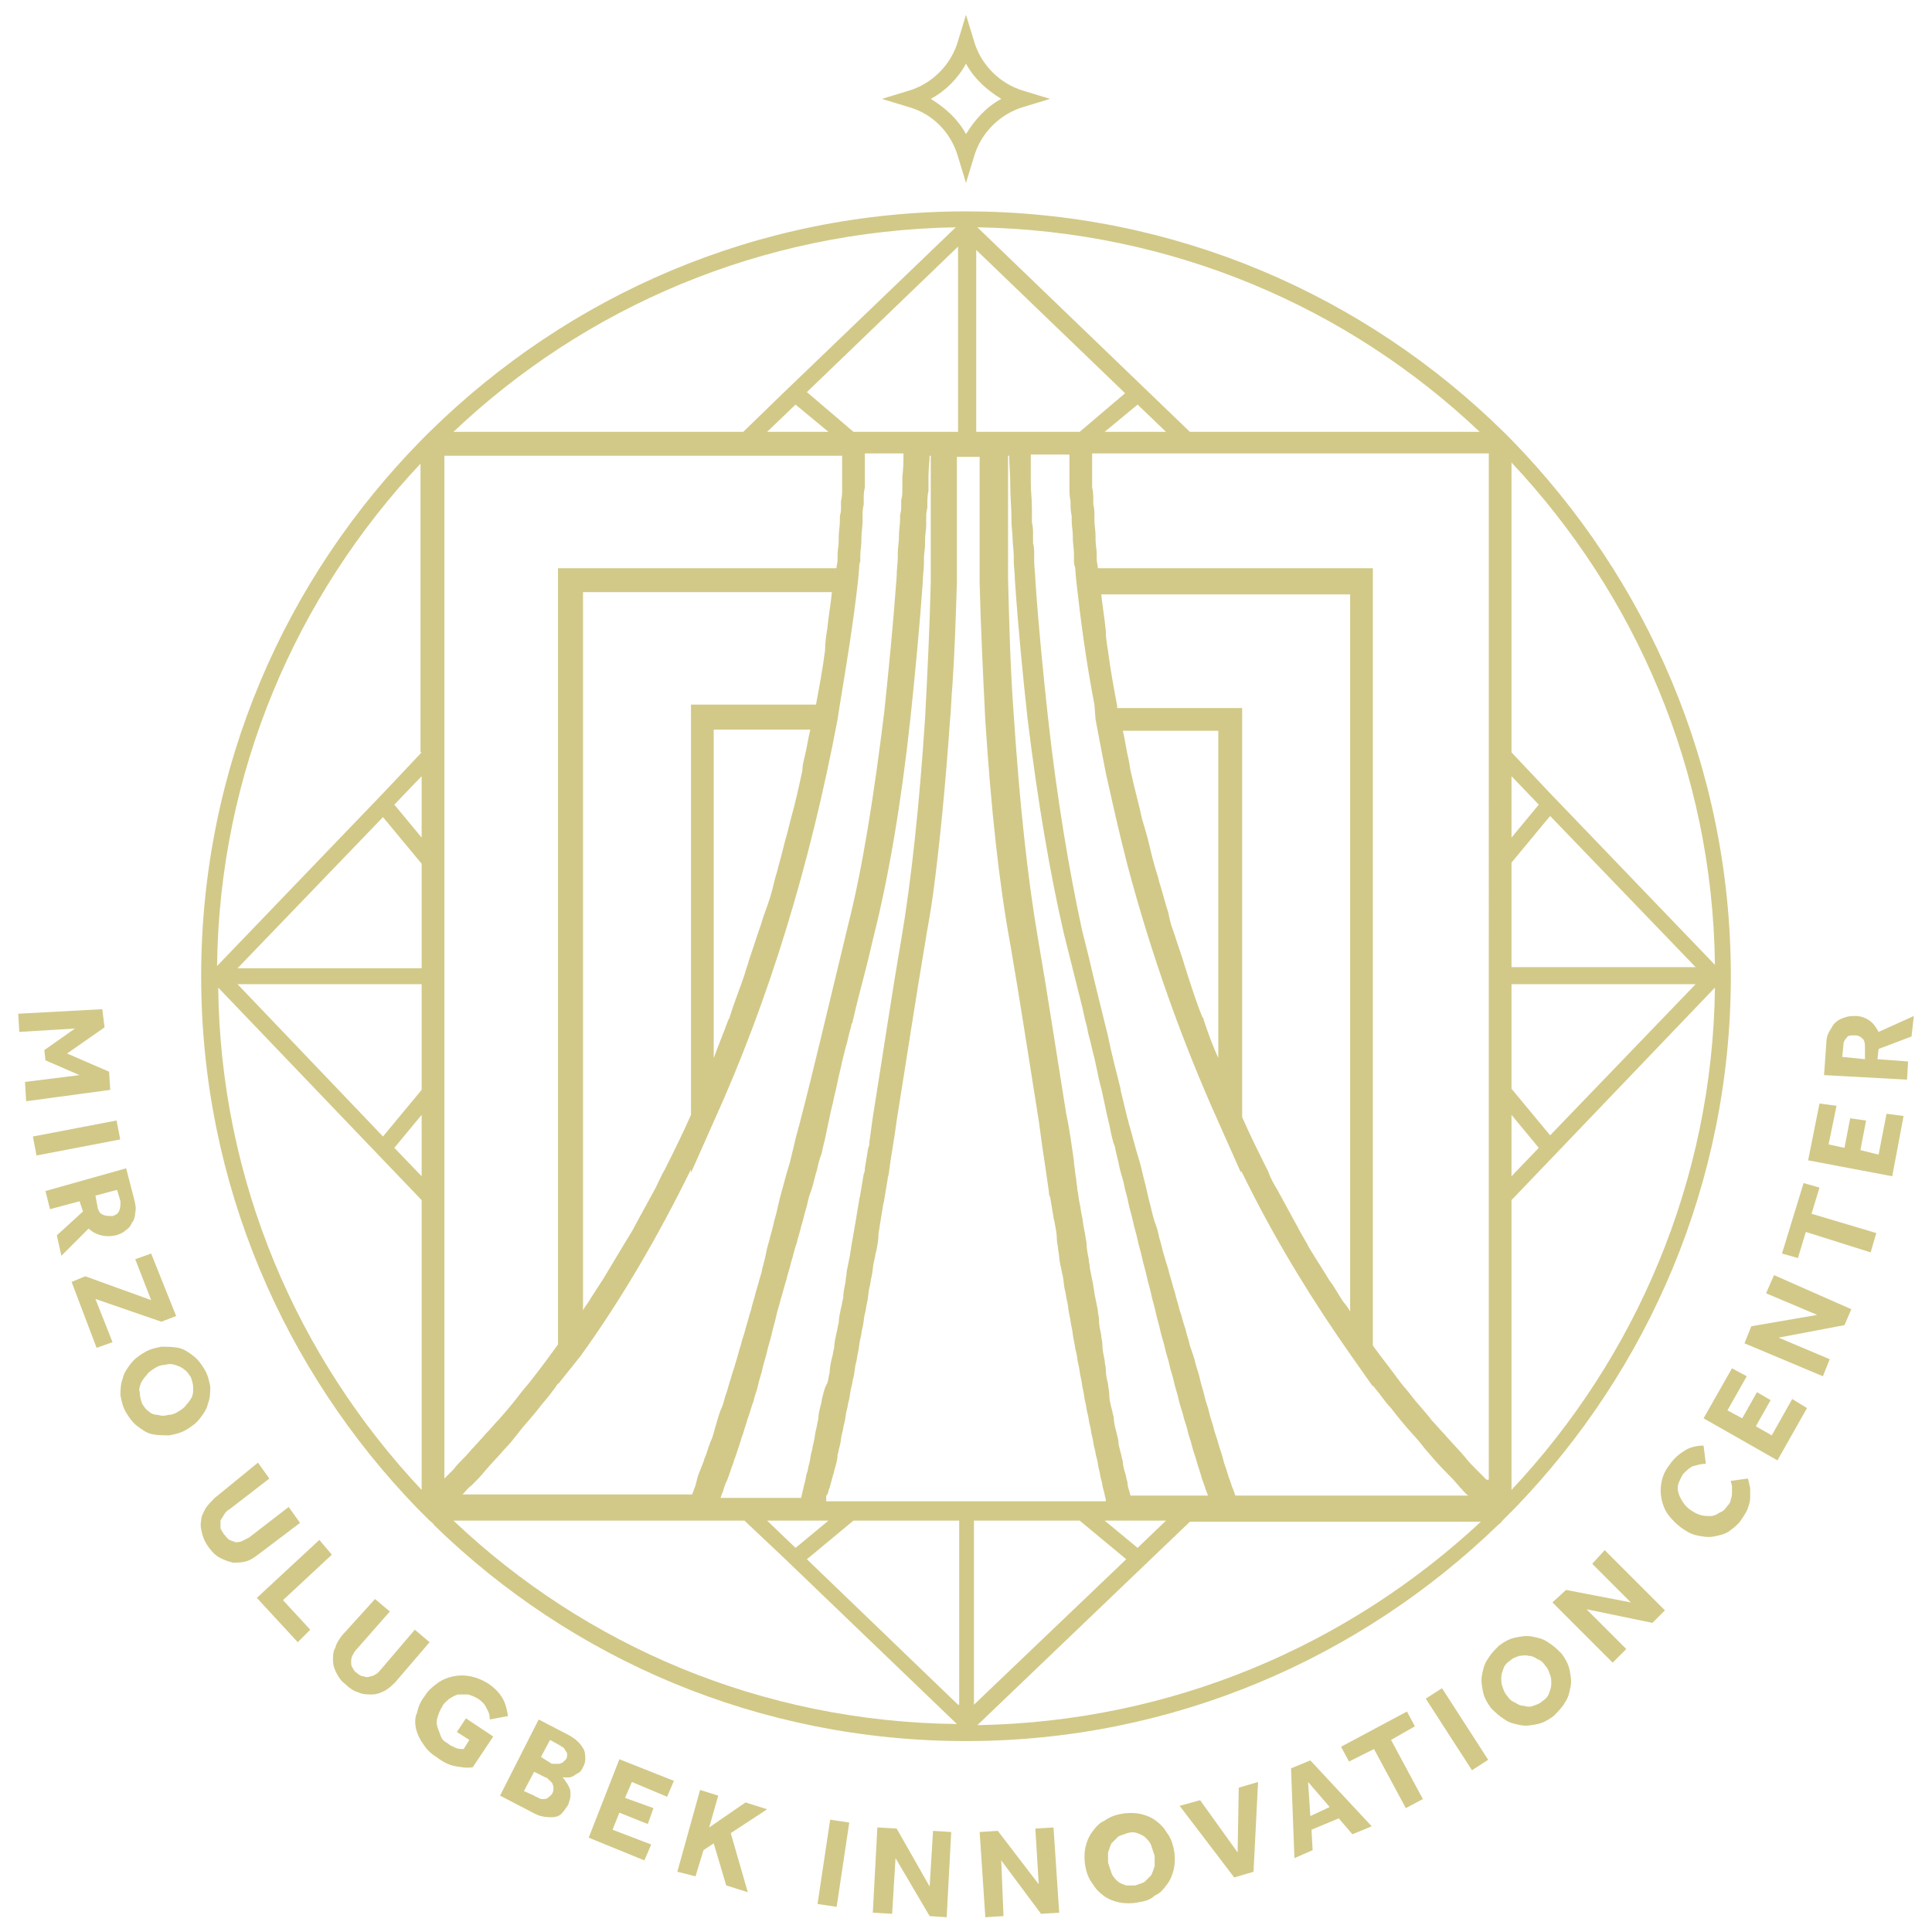<?xml version="1.0" encoding="utf-8"?>
<!-- Generator: Adobe Illustrator 21.0.0, SVG Export Plug-In . SVG Version: 6.00 Build 0)  -->
<svg version="1.1" id="Layer_1" xmlns="http://www.w3.org/2000/svg" xmlns:xlink="http://www.w3.org/1999/xlink" x="0px" y="0px"
	 viewBox="0 0 170 170" style="enable-background:new 0 0 170 170;" xml:space="preserve">
<style type="text/css">
	.st0{fill:#D2C988;}
</style>
<g>
	<g>
		<path class="st0" d="M133,131.1v-25.5l17.9-18.7C150.7,103.9,143.9,119.5,133,131.1 M133,98.1l2.4,2.9l-2.4,2.5V98.1z M133,86.6
			h16.2l-12.8,13.3l-3.4-4.1V86.6z M133,75.9l3.4-4.1l12.8,13.3H133V75.9z M133,68.3l2.4,2.5l-2.4,2.9V68.3z M133,40.7
			c10.9,11.6,17.7,27.1,17.9,44.2l-14.6-15.2l-3.3-3.5V40.7z M130.8,130.2c-0.3-0.3-0.5-0.5-0.8-0.8c-0.4-0.4-0.8-0.8-1.1-1.2
			c-0.6-0.7-1.2-1.3-1.8-2c-0.4-0.4-0.7-0.8-1.1-1.2c-0.6-0.8-1.3-1.5-1.9-2.3c-0.3-0.4-0.6-0.7-0.9-1.1c-0.8-1.1-1.6-2.1-2.4-3.2
			V50H96.6c0-0.3-0.1-0.5-0.1-0.8c0-0.2,0-0.3,0-0.4c0-0.5-0.1-0.9-0.1-1.3c0-0.1,0-0.2,0-0.3c0-0.5-0.1-1-0.1-1.4
			c0-0.1,0-0.3,0-0.4c0-0.3,0-0.7-0.1-1c0-0.1,0-0.2,0-0.4c0-0.4,0-0.7-0.1-1.1c0-0.1,0-0.2,0-0.4c0-0.2,0-0.5,0-0.7
			c0-0.1,0-0.2,0-0.3c0-0.2,0-0.4,0-0.6c0-0.2,0-0.3,0-0.5c0-0.1,0-0.2,0-0.3c0-0.1,0-0.1,0-0.2h34.9V130.2z M86,151.8l18.7-17.9
			h2.7h2.3h20.6C118.6,144.8,103.1,151.5,86,151.8 M85.7,133.8H95l4.1,3.4L85.7,150V133.8z M72.7,131.7c0-0.1,0-0.1,0.1-0.2
			c0.1-0.2,0.1-0.4,0.2-0.6c0.1-0.4,0.2-0.7,0.3-1.1c0.1-0.2,0.1-0.5,0.2-0.7c0.1-0.4,0.2-0.7,0.2-1.1c0.1-0.3,0.1-0.5,0.2-0.8
			c0.1-0.4,0.1-0.7,0.2-1.1c0.1-0.3,0.1-0.6,0.2-0.9c0.1-0.4,0.1-0.7,0.2-1.1c0.1-0.3,0.1-0.6,0.2-0.9c0.1-0.4,0.1-0.7,0.2-1.1
			c0.1-0.3,0.1-0.6,0.2-0.9c0.1-0.4,0.1-0.8,0.2-1.2c0.1-0.3,0.1-0.6,0.2-1c0.1-0.4,0.1-0.8,0.2-1.2c0.1-0.3,0.1-0.7,0.2-1
			c0.1-0.4,0.1-0.8,0.2-1.2c0.1-0.3,0.1-0.6,0.2-1c0.1-0.4,0.1-0.9,0.2-1.3c0.1-0.3,0.1-0.7,0.2-1c0.1-0.4,0.1-0.9,0.2-1.3
			c0.1-0.3,0.1-0.6,0.2-0.9c0.1-0.5,0.2-1,0.2-1.5c0-0.2,0.1-0.5,0.1-0.7c0.1-0.6,0.2-1.2,0.3-1.8c0-0.2,0.1-0.3,0.1-0.5
			c0.1-0.6,0.2-1.2,0.3-1.8c0-0.2,0.1-0.4,0.1-0.5c0.2-1.6,0.5-3.1,0.7-4.7c0.9-5.6,1.7-10.9,2.5-15.6c0.2-1.3,0.5-2.8,0.7-4.3
			c0.6-4.5,1.1-9.7,1.5-15.4c0.1-0.9,0.1-1.9,0.2-2.9c0.2-2.9,0.3-6,0.4-9.2c0-0.6,0-1.1,0-1.7c0-0.2,0-0.3,0-0.4c0-0.4,0-0.8,0-1.2
			c0-0.1,0-0.2,0-0.4c0-0.5,0-0.9,0-1.3c0-0.2,0-0.4,0-0.6c0-0.2,0-0.5,0-0.7c0-0.5,0-0.9,0-1.3c0-0.3,0-0.6,0-0.9
			c0-0.1,0-0.1,0-0.2c0-0.9,0-1.7,0-2.3h2c0,0.4,0,0.9,0,1.4v0c0,0.3,0,0.5,0,0.9c0,0.2,0,0.4,0,0.6c0,0.2,0,0.4,0,0.6
			c0,0.4,0,0.9,0,1.4c0,0.1,0,0.3,0,0.4c0,0.3,0,0.5,0,0.8c0,0.3,0,0.6,0,0.9c0,0.3,0,0.6,0,0.9c0,0.3,0,0.6,0,1c0,0.2,0,0.4,0,0.6
			c0,0.5,0,1,0,1.6c0.1,3.9,0.3,8.1,0.5,12.1c0.5,7.7,1.2,14.3,2.2,19.7c0.8,4.6,1.6,9.9,2.5,15.5c0.1,0.7,0.2,1.5,0.3,2.2
			c0.2,1.3,0.4,2.7,0.6,4.1c0,0.1,0,0.3,0.1,0.4c0.1,0.6,0.2,1.2,0.3,1.8c0,0.2,0.1,0.3,0.1,0.5c0.1,0.5,0.2,1,0.2,1.5
			c0,0.3,0.1,0.5,0.1,0.8c0.1,0.5,0.1,0.9,0.2,1.4c0.1,0.3,0.1,0.6,0.2,0.9c0.1,0.4,0.1,0.9,0.2,1.3c0.1,0.3,0.1,0.7,0.2,1
			c0.1,0.4,0.1,0.8,0.2,1.2c0.1,0.4,0.1,0.7,0.2,1.1c0.1,0.4,0.1,0.8,0.2,1.2c0.1,0.4,0.1,0.7,0.2,1c0.1,0.4,0.1,0.8,0.2,1.1
			c0.1,0.4,0.1,0.7,0.2,1.1c0.1,0.4,0.1,0.7,0.2,1.1c0.1,0.4,0.1,0.7,0.2,1.1c0.1,0.3,0.1,0.7,0.2,1c0.1,0.3,0.1,0.7,0.2,1
			c0.1,0.3,0.1,0.7,0.2,1c0.1,0.3,0.1,0.7,0.2,1c0.1,0.3,0.1,0.6,0.2,0.9c0.1,0.3,0.1,0.6,0.2,1c0.1,0.3,0.1,0.6,0.2,0.9
			c0.1,0.3,0.1,0.6,0.2,0.9c0.1,0.3,0.1,0.5,0.2,0.8c0,0.1,0,0.1,0,0.2H72.7z M84.3,150L71,137.2l4.1-3.4h9.3V150z M39.9,133.8h20.6
			h2.3h2.7l3.5,3.3v0l15.2,14.6C67,151.5,51.5,144.8,39.9,133.8 M39.2,40.1h34.9c0,0.1,0,0.1,0,0.2c0,0.1,0,0.1,0,0.2
			c0,0.2,0,0.5,0,0.7c0,0.1,0,0.3,0,0.4c0,0.1,0,0.3,0,0.5c0,0.2,0,0.3,0,0.5c0,0.2,0,0.3,0,0.5c0,0.3,0,0.6-0.1,1
			c0,0.2,0,0.3,0,0.5c0,0.3,0,0.5-0.1,0.8c0,0.2,0,0.3,0,0.5c0,0.4-0.1,0.9-0.1,1.3c0,0.1,0,0.2,0,0.4c0,0.4-0.1,0.8-0.1,1.2
			c0,0.2,0,0.3,0,0.5c0,0.2-0.1,0.5-0.1,0.7H49.1v68.3c-0.8,1.1-1.6,2.2-2.4,3.2c-0.3,0.4-0.6,0.7-0.9,1.1c-0.6,0.8-1.2,1.5-1.9,2.3
			c-0.4,0.4-0.7,0.8-1.1,1.2c-0.6,0.7-1.2,1.3-1.8,2c-0.4,0.4-0.8,0.8-1.1,1.2c-0.3,0.3-0.5,0.5-0.8,0.8V40.1z M84.1,20L68.9,34.6v0
			L65.4,38H39.9C51.5,27,67,20.3,84.1,20 M72.9,38h-5.4l2.5-2.4L72.9,38z M81.9,38L81.9,38h-2.2h-3.4h-1.2L71,34.5l13.3-12.8V38H84
			H81.9z M71.3,64.2c-0.2,0.8-0.3,1.6-0.5,2.4c-0.1,0.4-0.2,0.8-0.2,1.2c-0.3,1.4-0.6,2.8-1,4.2c-0.1,0.4-0.2,0.8-0.3,1.2
			c-0.3,1-0.5,2-0.8,3c-0.1,0.5-0.3,1-0.4,1.5c-0.2,0.9-0.5,1.8-0.8,2.6c-0.2,0.5-0.3,1-0.5,1.5c-0.3,0.9-0.6,1.8-0.9,2.7
			c-0.1,0.4-0.3,0.9-0.4,1.3c-0.4,1.2-0.9,2.4-1.3,3.7c0,0.1-0.1,0.2-0.1,0.2c-0.4,1.1-0.9,2.3-1.3,3.4V64.2H71.3z M60.8,62.1v36
			c-0.7,1.6-1.5,3.2-2.3,4.8c-0.3,0.5-0.5,1-0.8,1.6c-0.6,1.1-1.2,2.2-1.8,3.3c-0.3,0.6-0.7,1.2-1,1.7c-0.6,1-1.2,2-1.8,3
			c-0.4,0.6-0.7,1.1-1.1,1.7c-0.2,0.4-0.5,0.7-0.7,1.1V52.1h21.9c-0.1,1.1-0.3,2.1-0.4,3.2c-0.1,0.6-0.2,1.2-0.2,1.9
			c-0.2,1.6-0.5,3.2-0.8,4.8H60.8z M51.1,119.3c3.6-5,6.8-10.5,9.7-16.4v0.3l2-4.5c4.9-10.8,8.5-22.7,10.9-35.4l0.2-1.3h0
			c0.6-3.6,1.2-7.3,1.6-10.9c0,0,0,0,0,0l0.1-1.1h0c0-0.2,0-0.4,0.1-0.6c0-0.2,0-0.3,0-0.5c0-0.5,0.1-0.9,0.1-1.4c0-0.1,0-0.2,0-0.2
			c0-0.5,0.1-1,0.1-1.4c0-0.2,0-0.3,0-0.5c0-0.3,0-0.6,0.1-1c0-0.1,0-0.2,0-0.4c0-0.4,0-0.7,0.1-1.1c0-0.1,0-0.3,0-0.4
			c0-0.2,0-0.5,0-0.7c0-0.1,0-0.2,0-0.3c0-0.3,0-0.5,0-0.8c0-0.1,0-0.2,0-0.2c0-0.2,0-0.4,0-0.5c0,0,0-0.1,0-0.1h3.4
			c0,0.5,0,1.2-0.1,2.1c0,0.1,0,0.3,0,0.5c0,0.2,0,0.3,0,0.5c0,0.3,0,0.7-0.1,1c0,0.1,0,0.3,0,0.4c0,0.3,0,0.6-0.1,0.9
			c0,0.1,0,0.3,0,0.4c0,0.5-0.1,0.9-0.1,1.4c0,0.1,0,0.2,0,0.2c0,0.4-0.1,0.9-0.1,1.3c0,0.1,0,0.3,0,0.4c0,0.5-0.1,1.1-0.1,1.7
			c-0.3,4.2-0.7,8.2-1.1,12c-0.9,7.3-1.9,13.7-3.2,18.8l-0.6,2.5c-1.1,4.5-2.3,9.7-3.7,15.1c-0.1,0.2-0.1,0.5-0.2,0.7
			c-0.2,0.8-0.4,1.7-0.6,2.5c-0.1,0.3-0.2,0.7-0.3,1c-0.2,0.7-0.4,1.5-0.6,2.2c-0.1,0.4-0.2,0.9-0.3,1.3c-0.2,0.6-0.3,1.3-0.5,1.9
			c-0.1,0.5-0.3,1-0.4,1.6c-0.1,0.6-0.3,1.1-0.4,1.7c-0.2,0.6-0.3,1.1-0.5,1.7c-0.1,0.5-0.3,1-0.4,1.5c-0.2,0.6-0.3,1.1-0.5,1.7
			c-0.1,0.5-0.3,0.9-0.4,1.4c-0.2,0.6-0.3,1.1-0.5,1.7c-0.1,0.4-0.3,0.9-0.4,1.3c-0.2,0.6-0.3,1.1-0.5,1.6c-0.1,0.4-0.2,0.8-0.4,1.2
			c-0.2,0.5-0.3,1-0.5,1.6c-0.1,0.4-0.2,0.8-0.4,1.2c-0.2,0.5-0.3,1-0.5,1.4c-0.1,0.4-0.3,0.8-0.4,1.1c-0.2,0.4-0.3,0.9-0.4,1.3
			c-0.1,0.3-0.2,0.5-0.3,0.8H40.7c0.3-0.3,0.5-0.6,0.8-0.8c0.4-0.4,0.8-0.8,1.2-1.3c0.6-0.7,1.2-1.3,1.8-2c0.4-0.4,0.7-0.8,1.1-1.3
			c0.6-0.8,1.3-1.5,1.9-2.3c0.3-0.4,0.6-0.7,0.9-1.1c0.2-0.3,0.5-0.6,0.7-1v0.1L51.1,119.3z M72.9,133.8l-2.9,2.4l-2.5-2.4H70h2.2
			H72.9z M72.4,122.8c-0.1,0.3-0.1,0.6-0.2,0.9c-0.1,0.4-0.2,0.8-0.2,1.2c-0.1,0.3-0.1,0.6-0.2,0.9c-0.1,0.4-0.1,0.7-0.2,1.1
			c-0.1,0.3-0.1,0.6-0.2,0.9c-0.1,0.3-0.1,0.7-0.2,1c-0.1,0.3-0.1,0.6-0.2,0.8c-0.1,0.3-0.1,0.6-0.2,0.9c-0.1,0.3-0.1,0.5-0.2,0.8
			c0,0.2-0.1,0.3-0.1,0.5h-7.1c0.1-0.2,0.1-0.4,0.2-0.5c0.1-0.4,0.2-0.7,0.4-1.1c0.2-0.5,0.3-0.9,0.5-1.4c0.1-0.4,0.3-0.8,0.4-1.2
			c0.2-0.5,0.3-1,0.5-1.5c0.1-0.4,0.3-0.9,0.4-1.3c0.2-0.5,0.3-1,0.5-1.5c0.1-0.5,0.3-0.9,0.4-1.4c0.1-0.5,0.3-1,0.4-1.5
			c0.1-0.5,0.3-1,0.4-1.5c0.1-0.5,0.3-1,0.4-1.5c0.1-0.5,0.3-1.1,0.4-1.6c0.1-0.5,0.3-1,0.4-1.5c0.2-0.6,0.3-1.1,0.5-1.7
			c0.1-0.5,0.3-1,0.4-1.5c0.2-0.6,0.3-1.2,0.5-1.7c0.1-0.5,0.3-1,0.4-1.5c0.2-0.6,0.3-1.2,0.5-1.8c0.1-0.5,0.2-0.9,0.4-1.4
			c0.2-0.6,0.3-1.2,0.5-1.8c0.1-0.5,0.2-0.9,0.4-1.4c0.1-0.6,0.3-1.2,0.4-1.8c0.1-0.5,0.2-0.9,0.3-1.4c0.1-0.6,0.3-1.2,0.4-1.8
			c0.1-0.4,0.2-0.8,0.3-1.3c0.1-0.6,0.3-1.2,0.4-1.8c0.1-0.4,0.2-0.8,0.3-1.2c0.2-0.6,0.3-1.3,0.5-1.9c0-0.1,0-0.2,0.1-0.3
			c0.4-1.8,0.9-3.6,1.3-5.2l0.6-2.5c1.3-5.2,2.4-11.6,3.2-19c0.4-3.8,0.8-7.9,1.1-12.1c0-0.6,0.1-1.1,0.1-1.6c0-0.2,0-0.3,0-0.5
			c0-0.4,0.1-0.8,0.1-1.2c0-0.1,0-0.3,0-0.4c0-0.5,0.1-0.9,0.1-1.3c0-0.2,0-0.3,0-0.5c0-0.4,0-0.7,0.1-1c0-0.1,0-0.2,0-0.3
			c0-0.4,0-0.8,0.1-1.2c0-0.1,0-0.2,0-0.2c0-0.3,0-0.7,0-1c0,0,0,0,0-0.1c0-0.7,0.1-1.3,0.1-1.8h0.1c0,0.6,0,1.4,0,2.3
			c0,0,0,0,0,0.1c0,0.2,0,0.5,0,0.8c0,0.3,0,0.6,0,1c0,0.1,0,0.3,0,0.4c0,0.3,0,0.6,0,1c0,0.1,0,0.2,0,0.4c0,0.5,0,0.9,0,1.5
			c0,0,0,0.1,0,0.1c0,0.5,0,1,0,1.5c0,0.1,0,0.2,0,0.3c0,0.6,0,1.1,0,1.7v0c-0.1,4.2-0.3,8.2-0.5,12c-0.5,7.6-1.2,14.2-2.1,19.5
			c-0.8,4.6-1.6,10-2.5,15.6c-0.1,0.7-0.2,1.5-0.3,2.2c0,0.2,0,0.3-0.1,0.5c-0.1,0.6-0.2,1.2-0.3,1.8c0,0.2,0,0.3-0.1,0.5
			c-0.1,0.6-0.2,1.2-0.3,1.8c0,0.2-0.1,0.3-0.1,0.5c-0.1,0.6-0.2,1.2-0.3,1.8c0,0.2-0.1,0.4-0.1,0.6c-0.1,0.6-0.2,1.1-0.3,1.7
			c0,0.2-0.1,0.5-0.1,0.7c-0.1,0.5-0.2,1-0.3,1.5c0,0.3-0.1,0.6-0.1,0.9c-0.1,0.5-0.2,0.9-0.2,1.4c-0.1,0.3-0.1,0.6-0.2,0.9
			c-0.1,0.5-0.2,0.9-0.2,1.3c-0.1,0.3-0.1,0.6-0.2,0.9c-0.1,0.5-0.2,0.9-0.2,1.3c-0.1,0.3-0.1,0.6-0.2,0.9c-0.1,0.4-0.2,0.9-0.2,1.3
			c-0.1,0.3-0.1,0.6-0.2,0.9C72.6,122,72.5,122.4,72.4,122.8 M102.6,133.8l-2.5,2.4l-2.9-2.4h0.7 M99.5,131.7c0-0.1-0.1-0.3-0.1-0.4
			c-0.1-0.3-0.2-0.6-0.2-0.9c-0.1-0.3-0.1-0.5-0.2-0.8c-0.1-0.3-0.2-0.7-0.2-1c-0.1-0.3-0.1-0.5-0.2-0.8c-0.1-0.4-0.2-0.7-0.2-1.1
			c-0.1-0.3-0.1-0.5-0.2-0.8c-0.1-0.4-0.2-0.8-0.2-1.2c-0.1-0.3-0.1-0.5-0.2-0.8c-0.1-0.4-0.2-0.8-0.2-1.3c0-0.3-0.1-0.5-0.1-0.8
			c-0.1-0.4-0.2-0.9-0.2-1.3c0-0.3-0.1-0.5-0.1-0.8c-0.1-0.5-0.2-0.9-0.2-1.4c0-0.3-0.1-0.5-0.1-0.8c-0.1-0.5-0.2-0.9-0.2-1.4
			c0-0.3-0.1-0.5-0.1-0.8c-0.1-0.5-0.2-1-0.3-1.5c0-0.2-0.1-0.5-0.1-0.7c-0.1-0.5-0.2-1-0.3-1.5c0-0.3-0.1-0.5-0.1-0.8
			c-0.1-0.5-0.2-1-0.2-1.5c-0.1-0.4-0.1-0.7-0.2-1.1c-0.1-0.4-0.1-0.8-0.2-1.2c-0.1-0.4-0.1-0.7-0.2-1.1c-0.1-0.4-0.1-0.8-0.2-1.2
			c0-0.3-0.1-0.6-0.1-0.9c-0.1-0.5-0.1-0.9-0.2-1.4c0-0.1,0-0.1,0-0.2c-0.2-1.4-0.4-2.9-0.7-4.3c-0.9-5.6-1.7-10.9-2.5-15.5
			c-0.9-5.3-1.6-11.9-2.1-19.5c-0.3-4-0.4-8.1-0.5-12c0-0.6,0-1.1,0-1.6c0-0.2,0-0.3,0-0.5c0-0.4,0-0.8,0-1.2c0-0.1,0-0.2,0-0.3
			c0-0.5,0-0.9,0-1.3c0-0.2,0-0.4,0-0.6c0-0.2,0-0.5,0-0.7c0-0.5,0-1,0-1.4c0,0,0,0,0,0c0-0.3,0-0.5,0-0.8c0,0,0,0,0-0.1
			c0-1,0-1.8,0-2.3h0.1c0,0.7,0.1,1.7,0.1,2.9c0,0,0,0,0,0c0,0.8,0.1,1.7,0.1,2.7c0,0.1,0,0.1,0,0.2c0,0.5,0.1,1,0.1,1.5
			c0,0,0,0,0,0c0,0.5,0.1,1,0.1,1.5c0,0.1,0,0.3,0,0.4c0,0.6,0.1,1.1,0.1,1.7c0.3,4.4,0.7,8.4,1.1,12.1c0.9,7.4,2,13.8,3.2,19
			l0.6,2.4c0.3,1.2,0.6,2.4,0.9,3.6c0.2,0.7,0.3,1.4,0.5,2.1c0.1,0.3,0.1,0.6,0.2,0.9c0.2,0.7,0.3,1.3,0.5,2
			c0.1,0.5,0.2,0.9,0.3,1.4c0.1,0.6,0.3,1.2,0.4,1.7c0.1,0.5,0.2,0.9,0.3,1.4c0.1,0.6,0.3,1.2,0.4,1.8c0.1,0.5,0.2,1,0.4,1.5
			c0.1,0.6,0.3,1.2,0.4,1.8c0.1,0.5,0.3,1,0.4,1.5c0.1,0.6,0.3,1.1,0.4,1.7c0.1,0.5,0.3,1.1,0.4,1.6c0.1,0.5,0.3,1.1,0.4,1.6
			c0.1,0.5,0.3,1.1,0.4,1.6c0.1,0.5,0.3,1.1,0.4,1.6c0.1,0.5,0.3,1.1,0.4,1.6c0.1,0.5,0.3,1.1,0.4,1.6c0.1,0.5,0.3,1.1,0.4,1.6
			c0.1,0.5,0.3,1,0.4,1.5c0.1,0.5,0.3,1,0.4,1.5c0.1,0.5,0.3,1,0.4,1.5c0.1,0.5,0.3,1,0.4,1.5c0.1,0.5,0.3,1,0.4,1.4
			c0.1,0.5,0.3,0.9,0.4,1.4c0.1,0.5,0.3,0.9,0.4,1.4c0.1,0.4,0.3,0.9,0.4,1.3c0.1,0.4,0.3,0.9,0.4,1.3c0.1,0.4,0.3,0.8,0.4,1.2
			c0.1,0.2,0.1,0.3,0.2,0.5H99.5z M107.2,64.2v28.9c-0.5-1.1-0.9-2.2-1.3-3.4c0-0.1,0-0.1-0.1-0.2c-0.5-1.2-0.9-2.5-1.3-3.7
			c-0.1-0.4-0.3-0.9-0.4-1.3c-0.3-0.9-0.6-1.8-0.9-2.7c-0.2-0.5-0.3-1-0.4-1.5c-0.3-0.9-0.5-1.8-0.8-2.7c-0.1-0.5-0.3-1-0.4-1.4
			c-0.3-1-0.5-2.1-0.8-3.1c-0.1-0.3-0.2-0.7-0.3-1c-0.3-1.4-0.7-2.8-1-4.2c-0.1-0.4-0.1-0.7-0.2-1.1c-0.2-0.8-0.3-1.7-0.5-2.5H107.2
			z M98.3,62.1c-0.3-1.6-0.6-3.2-0.8-4.8c-0.1-0.6-0.2-1.2-0.2-1.8c-0.1-1.1-0.3-2.2-0.4-3.2h21.9v63.1c-0.2-0.4-0.5-0.7-0.7-1
			c-0.4-0.6-0.7-1.2-1.1-1.7c-0.6-1-1.2-1.9-1.8-2.9c-0.3-0.6-0.7-1.2-1-1.8c-0.6-1.1-1.2-2.2-1.8-3.3c-0.3-0.5-0.6-1-0.8-1.6
			c-0.8-1.6-1.6-3.2-2.3-4.8v-36H98.3z M96.4,63.3c0.3,1.6,0.6,3.2,0.9,4.7c0.6,2.7,1.2,5.4,1.9,8.1c2.1,7.9,4.8,15.5,8,22.6
			c0,0,0,0,0,0l2,4.5V103c0.2,0.4,0.4,0.8,0.6,1.2c2.7,5.4,5.8,10.4,9.1,15.1c0,0,0,0,0,0l1.9,2.7v-0.1c0.2,0.3,0.5,0.6,0.7,0.9
			c0.3,0.4,0.6,0.8,0.9,1.1c0.6,0.8,1.2,1.5,1.9,2.3c0.4,0.4,0.7,0.8,1.1,1.3c0.6,0.7,1.2,1.4,1.8,2c0.4,0.4,0.8,0.8,1.2,1.3
			c0.3,0.3,0.5,0.6,0.8,0.8h-20.5c-0.1-0.3-0.2-0.6-0.3-0.8c-0.1-0.4-0.3-0.8-0.4-1.2c-0.1-0.4-0.3-0.8-0.4-1.3
			c-0.1-0.4-0.3-0.9-0.4-1.3c-0.1-0.4-0.3-0.9-0.4-1.3c-0.1-0.5-0.3-0.9-0.4-1.4c-0.1-0.5-0.3-0.9-0.4-1.4c-0.1-0.5-0.3-1-0.4-1.5
			c-0.1-0.5-0.3-1-0.4-1.4c-0.1-0.5-0.3-1-0.5-1.6c-0.1-0.5-0.3-1-0.4-1.5c-0.2-0.5-0.3-1.1-0.5-1.6c-0.1-0.5-0.3-1-0.4-1.5
			c-0.2-0.6-0.3-1.1-0.5-1.7c-0.1-0.5-0.3-1-0.4-1.4c-0.2-0.6-0.3-1.2-0.5-1.8c-0.1-0.5-0.2-0.9-0.4-1.4c-0.2-0.6-0.3-1.2-0.5-1.9
			c-0.1-0.4-0.2-0.9-0.3-1.3c-0.2-0.7-0.3-1.3-0.5-2c-0.1-0.3-0.2-0.7-0.3-1c-0.2-0.7-0.4-1.5-0.6-2.2c-0.1-0.2-0.1-0.5-0.2-0.7
			c-0.2-0.8-0.4-1.7-0.6-2.5c0,0,0-0.1,0-0.1c-0.4-1.6-0.8-3.1-1.1-4.6c-0.6-2.5-1.2-4.8-1.7-7l-0.6-2.4C94.1,76.7,93,70.3,92.2,63
			c-0.4-3.7-0.8-7.6-1.1-12c0-0.5-0.1-1.1-0.1-1.6c0-0.2,0-0.4,0-0.6c0-0.3,0-0.7-0.1-1c0-0.3,0-0.5,0-0.8c0-0.3,0-0.7-0.1-1
			c0-0.3,0-0.5,0-0.8c0-0.1,0-0.3,0-0.4c0-0.9-0.1-1.6-0.1-2.3c0-0.1,0-0.2,0-0.3c0-0.2,0-0.4,0-0.6c0,0,0-0.1,0-0.1
			c0-0.4,0-0.7,0-1c0-0.1,0-0.2,0-0.3c0-0.1,0-0.1,0-0.2h3.4c0,0,0,0,0,0c0,0.2,0,0.4,0,0.7c0,0,0,0.1,0,0.1c0,0.3,0,0.6,0,0.9
			c0,0,0,0.1,0,0.1c0,0.3,0,0.6,0,0.9c0,0.1,0,0.2,0,0.2c0,0.4,0,0.8,0.1,1.2c0,0.1,0,0.2,0,0.2c0,0.3,0,0.7,0.1,1.1
			c0,0.1,0,0.3,0,0.4c0,0.5,0.1,0.9,0.1,1.4c0,0.1,0,0.2,0,0.2c0,0.4,0.1,0.9,0.1,1.4c0,0.2,0,0.3,0,0.5c0,0.2,0,0.4,0.1,0.6h0
			l0.1,1.2c0.4,3.6,0.9,7.3,1.6,10.9h0L96.4,63.3z M85.7,21.8l13.3,12.8L95,38h-1.2h-3.4h-2.1h0h-2.1h-0.3V21.8z M102.6,38h-5.4
			l2.9-2.4L102.6,38z M130.2,38h-25.5L86,20C103.1,20.3,118.6,27,130.2,38 M37.1,66.2l-3.3,3.5L19.1,85c0.2-17.1,7-32.6,17.9-44.2
			V66.2z M37.1,73.7l-2.4-2.9l2.4-2.5V73.7z M37.1,85.2H20.9l12.8-13.3l3.4,4.1V85.2z M37.1,95.9l-3.4,4.1L20.9,86.6h16.2V95.9z
			 M37.1,103.5l-2.4-2.5l2.4-2.9V103.5z M37.1,131.1c-10.9-11.6-17.7-27.1-17.9-44.2l17.9,18.7V131.1z M133,38.7
			c-0.2-0.2-0.5-0.5-0.7-0.7C120.1,26,103.4,18.6,85,18.6C66.6,18.6,50,26,37.8,38c-0.2,0.2-0.5,0.5-0.7,0.7
			c-12,12.2-19.4,28.8-19.4,47.2c0,18.2,7.3,34.7,19,46.8c0.1,0.1,0.3,0.3,0.4,0.4c0.2,0.2,0.5,0.5,0.7,0.7c0.1,0.1,0.3,0.2,0.4,0.4
			c12.1,11.8,28.6,19,46.8,19c18.2,0,34.7-7.3,46.8-19c0.1-0.1,0.3-0.2,0.4-0.4c0.2-0.2,0.5-0.5,0.7-0.7c0.1-0.1,0.3-0.3,0.4-0.4
			c11.7-12.1,19-28.6,19-46.8C152.3,67.5,144.9,50.9,133,38.7"/>
		<path class="st0" d="M85,5.6c0.7,1.3,1.8,2.3,3.1,3.1c-1.3,0.7-2.3,1.8-3.1,3.1c-0.7-1.3-1.8-2.3-3.1-3.1C83.2,8,84.3,6.9,85,5.6
			 M84.3,13.8l0.7,2.3l0,0l0,0l0.7-2.3c0.6-2.1,2.3-3.8,4.4-4.4l2.3-0.7L90.1,8c-2.1-0.6-3.8-2.3-4.4-4.4L85,1.3l-0.7,2.3
			c-0.6,2.1-2.3,3.8-4.4,4.4l-2.3,0.7l2.3,0.7C82.1,10,83.7,11.7,84.3,13.8"/>
	</g>
	<polygon class="st0" points="9,88.8 9.2,90.4 5.9,92.7 9.6,94.3 9.7,95.9 2.3,96.9 2.2,95.2 7,94.6 4,93.3 3.9,92.4 6.6,90.5 
		1.7,90.8 1.6,89.2 	"/>
	<rect x="3" y="99.3" transform="matrix(0.982 -0.188 0.188 0.982 -18.721 3.055)" class="st0" width="7.5" height="1.7"/>
	<g>
		<path class="st0" d="M8.6,106.3c0.1,0.3,0.2,0.5,0.5,0.6c0.2,0.1,0.5,0.1,0.8,0.1c0.3-0.1,0.5-0.2,0.6-0.5
			c0.1-0.2,0.1-0.5,0.1-0.8l-0.3-1l-1.9,0.5L8.6,106.3z M11.1,102.8l0.7,2.7c0.1,0.4,0.2,0.8,0.1,1.2c0,0.3-0.1,0.7-0.3,0.9
			c-0.1,0.3-0.3,0.5-0.6,0.7c-0.2,0.2-0.5,0.3-0.8,0.4c-0.5,0.1-0.9,0.1-1.3,0c-0.4-0.1-0.8-0.3-1.1-0.6l-2.4,2.4L5,108.7l2.3-2.1
			L7,105.7l-2.6,0.7l-0.4-1.6L11.1,102.8z"/>
	</g>
	<polygon class="st0" points="7.5,112.3 13.3,114.4 11.9,110.8 13.3,110.3 15.5,115.8 14.2,116.3 8.4,114.3 9.9,118.1 8.5,118.6 
		6.3,112.8 	"/>
	<g>
		<path class="st0" d="M12.5,123.5c0.2,0.3,0.3,0.5,0.6,0.7c0.2,0.2,0.5,0.3,0.8,0.3c0.3,0.1,0.6,0.1,0.9,0c0.3,0,0.6-0.1,0.9-0.3
			c0.3-0.2,0.5-0.3,0.7-0.6c0.2-0.2,0.4-0.5,0.5-0.7c0.1-0.3,0.1-0.5,0.1-0.8c0-0.3-0.1-0.6-0.2-0.9c-0.2-0.3-0.3-0.5-0.6-0.7
			c-0.2-0.2-0.5-0.3-0.8-0.4c-0.3-0.1-0.6-0.1-0.9,0c-0.3,0-0.6,0.1-0.9,0.3c-0.3,0.2-0.5,0.3-0.7,0.6c-0.2,0.2-0.4,0.5-0.5,0.7
			c-0.1,0.3-0.2,0.5-0.1,0.8C12.3,122.9,12.4,123.2,12.5,123.5 M11.1,124.3c-0.3-0.5-0.4-1-0.5-1.5c0-0.5,0-1,0.2-1.5
			c0.1-0.5,0.4-0.9,0.7-1.3c0.3-0.4,0.7-0.7,1.2-1c0.5-0.3,1-0.4,1.5-0.5c0.5,0,1,0,1.5,0.1c0.5,0.1,0.9,0.4,1.3,0.7
			c0.4,0.3,0.7,0.7,1,1.2c0.3,0.5,0.4,1,0.5,1.5c0,0.5,0,1-0.2,1.5c-0.1,0.5-0.4,0.9-0.7,1.3c-0.3,0.4-0.7,0.7-1.2,1
			c-0.5,0.3-1,0.4-1.5,0.5c-0.5,0-1,0-1.5-0.1c-0.5-0.1-0.9-0.4-1.3-0.7C11.7,125.2,11.4,124.8,11.1,124.3"/>
		<path class="st0" d="M22.7,128.7l1,1.4l-3.5,2.7c-0.2,0.1-0.4,0.3-0.5,0.5c-0.1,0.2-0.2,0.3-0.3,0.5c0,0.2,0,0.4,0,0.6
			c0,0.2,0.2,0.4,0.3,0.6c0.2,0.2,0.3,0.4,0.5,0.5c0.2,0.1,0.3,0.1,0.5,0.2c0.2,0,0.4,0,0.6-0.1c0.2-0.1,0.4-0.2,0.6-0.3l3.5-2.7
			l1,1.4l-3.7,2.8c-0.4,0.3-0.7,0.5-1.1,0.6c-0.4,0.1-0.8,0.1-1.1,0.1c-0.4-0.1-0.7-0.2-1.1-0.4c-0.4-0.2-0.7-0.5-1-0.9
			c-0.3-0.4-0.5-0.8-0.6-1.2c-0.1-0.4-0.2-0.8-0.1-1.2c0-0.4,0.2-0.7,0.4-1.1c0.2-0.3,0.5-0.6,0.8-0.9L22.7,128.7z"/>
	</g>
	<polygon class="st0" points="28.1,135.5 29.2,136.8 24.9,140.8 27.3,143.4 26.2,144.5 22.6,140.6 	"/>
	<g>
		<path class="st0" d="M33,140.7l1.3,1.1l-2.9,3.3c-0.2,0.2-0.3,0.4-0.4,0.6c-0.1,0.2-0.1,0.4-0.1,0.5c0,0.2,0,0.4,0.1,0.5
			c0.1,0.2,0.2,0.4,0.4,0.5c0.2,0.2,0.4,0.3,0.6,0.3c0.2,0.1,0.4,0.1,0.6,0c0.2,0,0.3-0.1,0.5-0.2c0.2-0.1,0.3-0.3,0.5-0.5l2.9-3.4
			l1.3,1.1l-3,3.5c-0.3,0.3-0.6,0.6-1,0.8c-0.4,0.2-0.7,0.3-1.1,0.3c-0.4,0-0.8,0-1.2-0.2c-0.4-0.1-0.8-0.4-1.1-0.7
			c-0.4-0.3-0.6-0.6-0.8-1c-0.2-0.4-0.3-0.7-0.3-1.1c0-0.4,0-0.8,0.2-1.1c0.1-0.4,0.3-0.7,0.6-1.1L33,140.7z"/>
		<path class="st0" d="M41,151.2l2.4,1.6l-1.8,2.7c-0.5,0.1-1,0-1.6-0.1c-0.5-0.1-1.1-0.4-1.6-0.8c-0.5-0.3-0.9-0.7-1.2-1.2
			c-0.3-0.4-0.5-0.9-0.6-1.3c-0.1-0.5-0.1-1,0.1-1.4c0.1-0.5,0.3-1,0.7-1.5c0.3-0.5,0.7-0.8,1.1-1.1c0.4-0.3,0.9-0.5,1.4-0.6
			c0.5-0.1,1-0.1,1.5,0c0.5,0.1,1,0.3,1.5,0.6c0.6,0.4,1,0.8,1.3,1.3c0.3,0.5,0.4,1,0.5,1.6l-1.6,0.3c0-0.4-0.1-0.7-0.3-1
			c-0.1-0.3-0.4-0.6-0.7-0.8c-0.3-0.2-0.6-0.3-0.9-0.4c-0.3,0-0.6,0-0.9,0c-0.3,0.1-0.5,0.2-0.8,0.4c-0.2,0.2-0.5,0.4-0.6,0.7
			c-0.2,0.3-0.3,0.6-0.4,0.9c-0.1,0.3-0.1,0.6,0,0.9c0.1,0.3,0.2,0.5,0.3,0.8s0.4,0.5,0.6,0.6c0.2,0.2,0.5,0.3,0.7,0.4
			c0.2,0.1,0.5,0.1,0.7,0.1l0.5-0.8l-1.1-0.7L41,151.2z"/>
		<path class="st0" d="M48.4,155.1c0.1,0.1,0.2,0.1,0.4,0.1c0.1,0,0.2,0,0.4,0c0.1,0,0.2-0.1,0.3-0.1c0.1-0.1,0.2-0.2,0.3-0.3
			c0.1-0.1,0.1-0.3,0.1-0.4c0-0.1,0-0.2-0.1-0.3c-0.1-0.1-0.1-0.2-0.2-0.3c-0.1-0.1-0.2-0.1-0.3-0.2l-0.9-0.5l-0.8,1.5L48.4,155.1z
			 M47,158c0.1,0.1,0.2,0.1,0.4,0.2c0.1,0.1,0.3,0.1,0.4,0.1c0.1,0,0.3,0,0.4-0.1c0.1-0.1,0.3-0.2,0.4-0.4c0.1-0.2,0.1-0.3,0.1-0.5
			c0-0.2-0.1-0.3-0.1-0.4c-0.1-0.1-0.2-0.2-0.3-0.3c-0.1-0.1-0.2-0.2-0.3-0.2l-1-0.5l-0.9,1.7L47,158z M47.4,151.3l2.5,1.3
			c0.4,0.2,0.7,0.4,1,0.7c0.2,0.2,0.4,0.5,0.5,0.7c0.1,0.3,0.1,0.5,0.1,0.8c0,0.3-0.1,0.5-0.2,0.7c-0.1,0.2-0.2,0.4-0.4,0.5
			c-0.2,0.1-0.3,0.2-0.5,0.3c-0.2,0.1-0.3,0.1-0.5,0.1c-0.1,0-0.3,0-0.4,0c0.1,0.1,0.2,0.2,0.3,0.4c0.1,0.1,0.2,0.3,0.3,0.5
			c0.1,0.2,0.1,0.4,0.1,0.7c0,0.2-0.1,0.5-0.2,0.8c-0.2,0.3-0.4,0.6-0.6,0.8c-0.2,0.2-0.5,0.3-0.8,0.3c-0.3,0-0.6,0-1-0.1
			c-0.4-0.1-0.7-0.3-1.1-0.5l-2.5-1.3L47.4,151.3z"/>
	</g>
	<polygon class="st0" points="54.5,154.8 59.3,156.7 58.7,158.1 55.6,156.8 55,158.2 57.5,159.1 57,160.5 54.5,159.5 53.9,161 
		57.3,162.3 56.7,163.7 51.8,161.7 	"/>
	<polygon class="st0" points="61.6,157.5 63.2,158 62.4,160.8 65.6,158.6 67.5,159.2 64.3,161.3 65.8,166.5 63.9,165.9 62.8,162.2 
		61.9,162.8 61.2,165.1 59.6,164.7 	"/>
	
		<rect x="69.6" y="163.2" transform="matrix(0.148 -0.989 0.989 0.148 -99.769 212.216)" class="st0" width="7.5" height="1.7"/>
	<polygon class="st0" points="77.2,160.8 78.9,160.9 81.8,166 82.1,161.1 83.7,161.2 83.3,168.7 81.8,168.6 78.8,163.5 78.5,168.4 
		76.8,168.3 	"/>
	<polygon class="st0" points="86.2,161.2 87.8,161.1 91.4,165.8 91.1,160.9 92.7,160.8 93.2,168.3 91.6,168.4 88.1,163.7 
		88.3,168.6 86.7,168.7 	"/>
	<g>
		<path class="st0" d="M99.9,165.9c0.3-0.1,0.6-0.2,0.8-0.3c0.2-0.2,0.4-0.4,0.6-0.6c0.1-0.2,0.2-0.5,0.3-0.8c0-0.3,0-0.6,0-0.9
			c-0.1-0.3-0.2-0.6-0.3-0.9c-0.1-0.3-0.3-0.5-0.5-0.7c-0.2-0.2-0.5-0.3-0.7-0.4c-0.3-0.1-0.6-0.1-0.9,0c-0.3,0.1-0.6,0.2-0.8,0.3
			c-0.2,0.2-0.4,0.4-0.6,0.6c-0.1,0.2-0.2,0.5-0.3,0.8c0,0.3,0,0.6,0,0.9c0.1,0.3,0.2,0.6,0.3,0.9c0.1,0.3,0.3,0.5,0.5,0.7
			c0.2,0.2,0.5,0.3,0.8,0.4C99.2,165.9,99.5,165.9,99.9,165.9 M100.1,167.4c-0.5,0.1-1.1,0.1-1.6,0c-0.5-0.1-1-0.3-1.4-0.6
			c-0.4-0.3-0.7-0.6-1-1.1c-0.3-0.4-0.5-0.9-0.6-1.5c-0.1-0.5-0.1-1.1,0-1.6c0.1-0.5,0.3-1,0.6-1.4c0.3-0.4,0.6-0.8,1.1-1
			c0.4-0.3,0.9-0.5,1.5-0.6c0.5-0.1,1.1-0.1,1.6,0c0.5,0.1,1,0.3,1.4,0.6c0.4,0.3,0.7,0.6,1,1.1c0.3,0.4,0.5,0.9,0.6,1.5
			c0.1,0.5,0.1,1.1,0,1.6c-0.1,0.5-0.3,1-0.6,1.4c-0.3,0.4-0.6,0.8-1.1,1C101.2,167.2,100.7,167.3,100.1,167.4"/>
	</g>
	<polygon class="st0" points="103.8,158.9 105.6,158.4 108.9,163 109,157.3 110.7,156.8 110.3,164.7 108.6,165.2 	"/>
	<path class="st0" d="M117,159l-1.9-2.2l0.2,3L117,159z M113.6,155.6l1.7-0.7l5.4,5.8l-1.7,0.7l-1.2-1.4l-2.4,1l0.1,1.8l-1.6,0.7
		L113.6,155.6z"/>
	<polygon class="st0" points="120.9,153.9 118.7,155 118,153.7 123.8,150.6 124.5,151.9 122.4,153.1 125.2,158.3 123.7,159.1 	"/>
	
		<rect x="127.4" y="148.4" transform="matrix(0.84 -0.542 0.542 0.84 -61.994 93.862)" class="st0" width="1.7" height="7.5"/>
	<g>
		<path class="st0" d="M135.7,149.7c0.3-0.2,0.5-0.4,0.6-0.7s0.2-0.5,0.2-0.8c0-0.3,0-0.6-0.1-0.8c-0.1-0.3-0.2-0.6-0.4-0.8
			c-0.2-0.3-0.4-0.5-0.7-0.6c-0.3-0.2-0.5-0.3-0.8-0.3c-0.3-0.1-0.6,0-0.8,0c-0.3,0.1-0.6,0.2-0.8,0.4c-0.3,0.2-0.5,0.4-0.6,0.7
			c-0.1,0.3-0.2,0.5-0.2,0.8c0,0.3,0,0.6,0.1,0.8c0.1,0.3,0.2,0.6,0.4,0.8c0.2,0.3,0.4,0.5,0.7,0.6c0.3,0.2,0.5,0.3,0.8,0.3
			c0.3,0.1,0.6,0.1,0.8,0C135.2,150,135.5,149.9,135.7,149.7 M136.7,151c-0.4,0.3-0.9,0.6-1.4,0.7c-0.5,0.1-1,0.2-1.5,0.1
			c-0.5-0.1-1-0.2-1.4-0.5c-0.5-0.3-0.8-0.6-1.2-1c-0.3-0.4-0.6-0.9-0.7-1.4c-0.1-0.5-0.2-1-0.1-1.5c0.1-0.5,0.2-1,0.5-1.4
			c0.3-0.5,0.6-0.8,1-1.2c0.4-0.3,0.9-0.6,1.4-0.7c0.5-0.1,1-0.2,1.5-0.1c0.5,0.1,1,0.2,1.4,0.5c0.5,0.3,0.8,0.6,1.2,1
			c0.3,0.4,0.6,0.9,0.7,1.4c0.1,0.5,0.2,1,0.1,1.5c-0.1,0.5-0.2,1-0.5,1.4C137.5,150.2,137.1,150.6,136.7,151"/>
	</g>
	<polygon class="st0" points="136.6,141 137.8,139.9 143.5,141 140.1,137.6 141.2,136.4 146.5,141.7 145.4,142.8 139.6,141.6 
		143.1,145.1 141.9,146.3 	"/>
	<g>
		<path class="st0" d="M153.8,130.1c0.1,0.3,0.1,0.5,0.2,0.8c0,0.3,0,0.6,0,0.9c0,0.3-0.1,0.6-0.2,0.9c-0.1,0.3-0.3,0.6-0.5,0.9
			c-0.3,0.5-0.7,0.8-1.1,1.1c-0.4,0.3-0.9,0.4-1.4,0.5c-0.5,0.1-1,0-1.5-0.1c-0.5-0.1-1-0.4-1.4-0.7c-0.4-0.3-0.8-0.7-1.1-1.1
			c-0.3-0.4-0.5-0.9-0.6-1.4c-0.1-0.5-0.1-1,0-1.5c0.1-0.5,0.3-1,0.7-1.5c0.4-0.6,0.9-1,1.4-1.3s1.1-0.4,1.6-0.4l0.2,1.6
			c-0.4,0-0.7,0.1-1.1,0.2c-0.3,0.1-0.6,0.4-0.9,0.7c-0.2,0.3-0.3,0.6-0.4,0.8c-0.1,0.3-0.1,0.6,0,0.9c0.1,0.3,0.2,0.5,0.4,0.8
			c0.2,0.3,0.4,0.5,0.7,0.7c0.3,0.2,0.5,0.3,0.8,0.4c0.3,0.1,0.6,0.1,0.9,0.1c0.3,0,0.5-0.1,0.8-0.3c0.3-0.1,0.5-0.3,0.7-0.6
			c0.2-0.2,0.3-0.4,0.3-0.6c0.1-0.2,0.1-0.4,0.1-0.6c0-0.2,0-0.4,0-0.5c0-0.2-0.1-0.3-0.1-0.5L153.8,130.1z"/>
	</g>
	<polygon class="st0" points="149.9,124.8 152.4,120.4 153.7,121.1 152,124.1 153.3,124.8 154.6,122.5 155.8,123.2 154.5,125.5 
		155.9,126.3 157.7,123.1 159,123.9 156.4,128.5 	"/>
	<polygon class="st0" points="153.5,118.2 154.1,116.7 159.9,115.7 155.4,113.8 156.1,112.2 162.9,115.2 162.3,116.6 156.5,117.7 
		161,119.6 160.4,121.1 	"/>
	<polygon class="st0" points="158.9,108.4 158.2,110.7 156.8,110.3 158.7,104.1 160.1,104.5 159.4,106.8 165.1,108.5 164.6,110.2 	
		"/>
	<polygon class="st0" points="159.1,102.1 160.1,97.1 161.6,97.3 160.9,100.7 162.3,101 162.8,98.4 164.2,98.6 163.7,101.2 
		165.3,101.6 166,98 167.5,98.2 166.5,103.5 	"/>
	<g>
		<path class="st0" d="M164.1,92.2c0-0.3,0-0.6-0.2-0.8c-0.2-0.2-0.4-0.3-0.7-0.3c-0.3,0-0.6,0-0.7,0.2c-0.2,0.2-0.3,0.4-0.3,0.7
			l-0.1,1l2,0.2L164.1,92.2z M160.5,94.6l0.2-2.8c0-0.4,0.1-0.8,0.3-1.1c0.2-0.3,0.3-0.6,0.6-0.8c0.2-0.2,0.5-0.3,0.8-0.4
			c0.3-0.1,0.6-0.1,0.9-0.1c0.5,0,0.9,0.2,1.2,0.4c0.3,0.2,0.6,0.6,0.8,1l3.1-1.4l-0.2,1.8l-2.9,1.1l-0.1,0.9l2.7,0.2l-0.1,1.6
			L160.5,94.6z"/>
	</g>
</g>
</svg>
